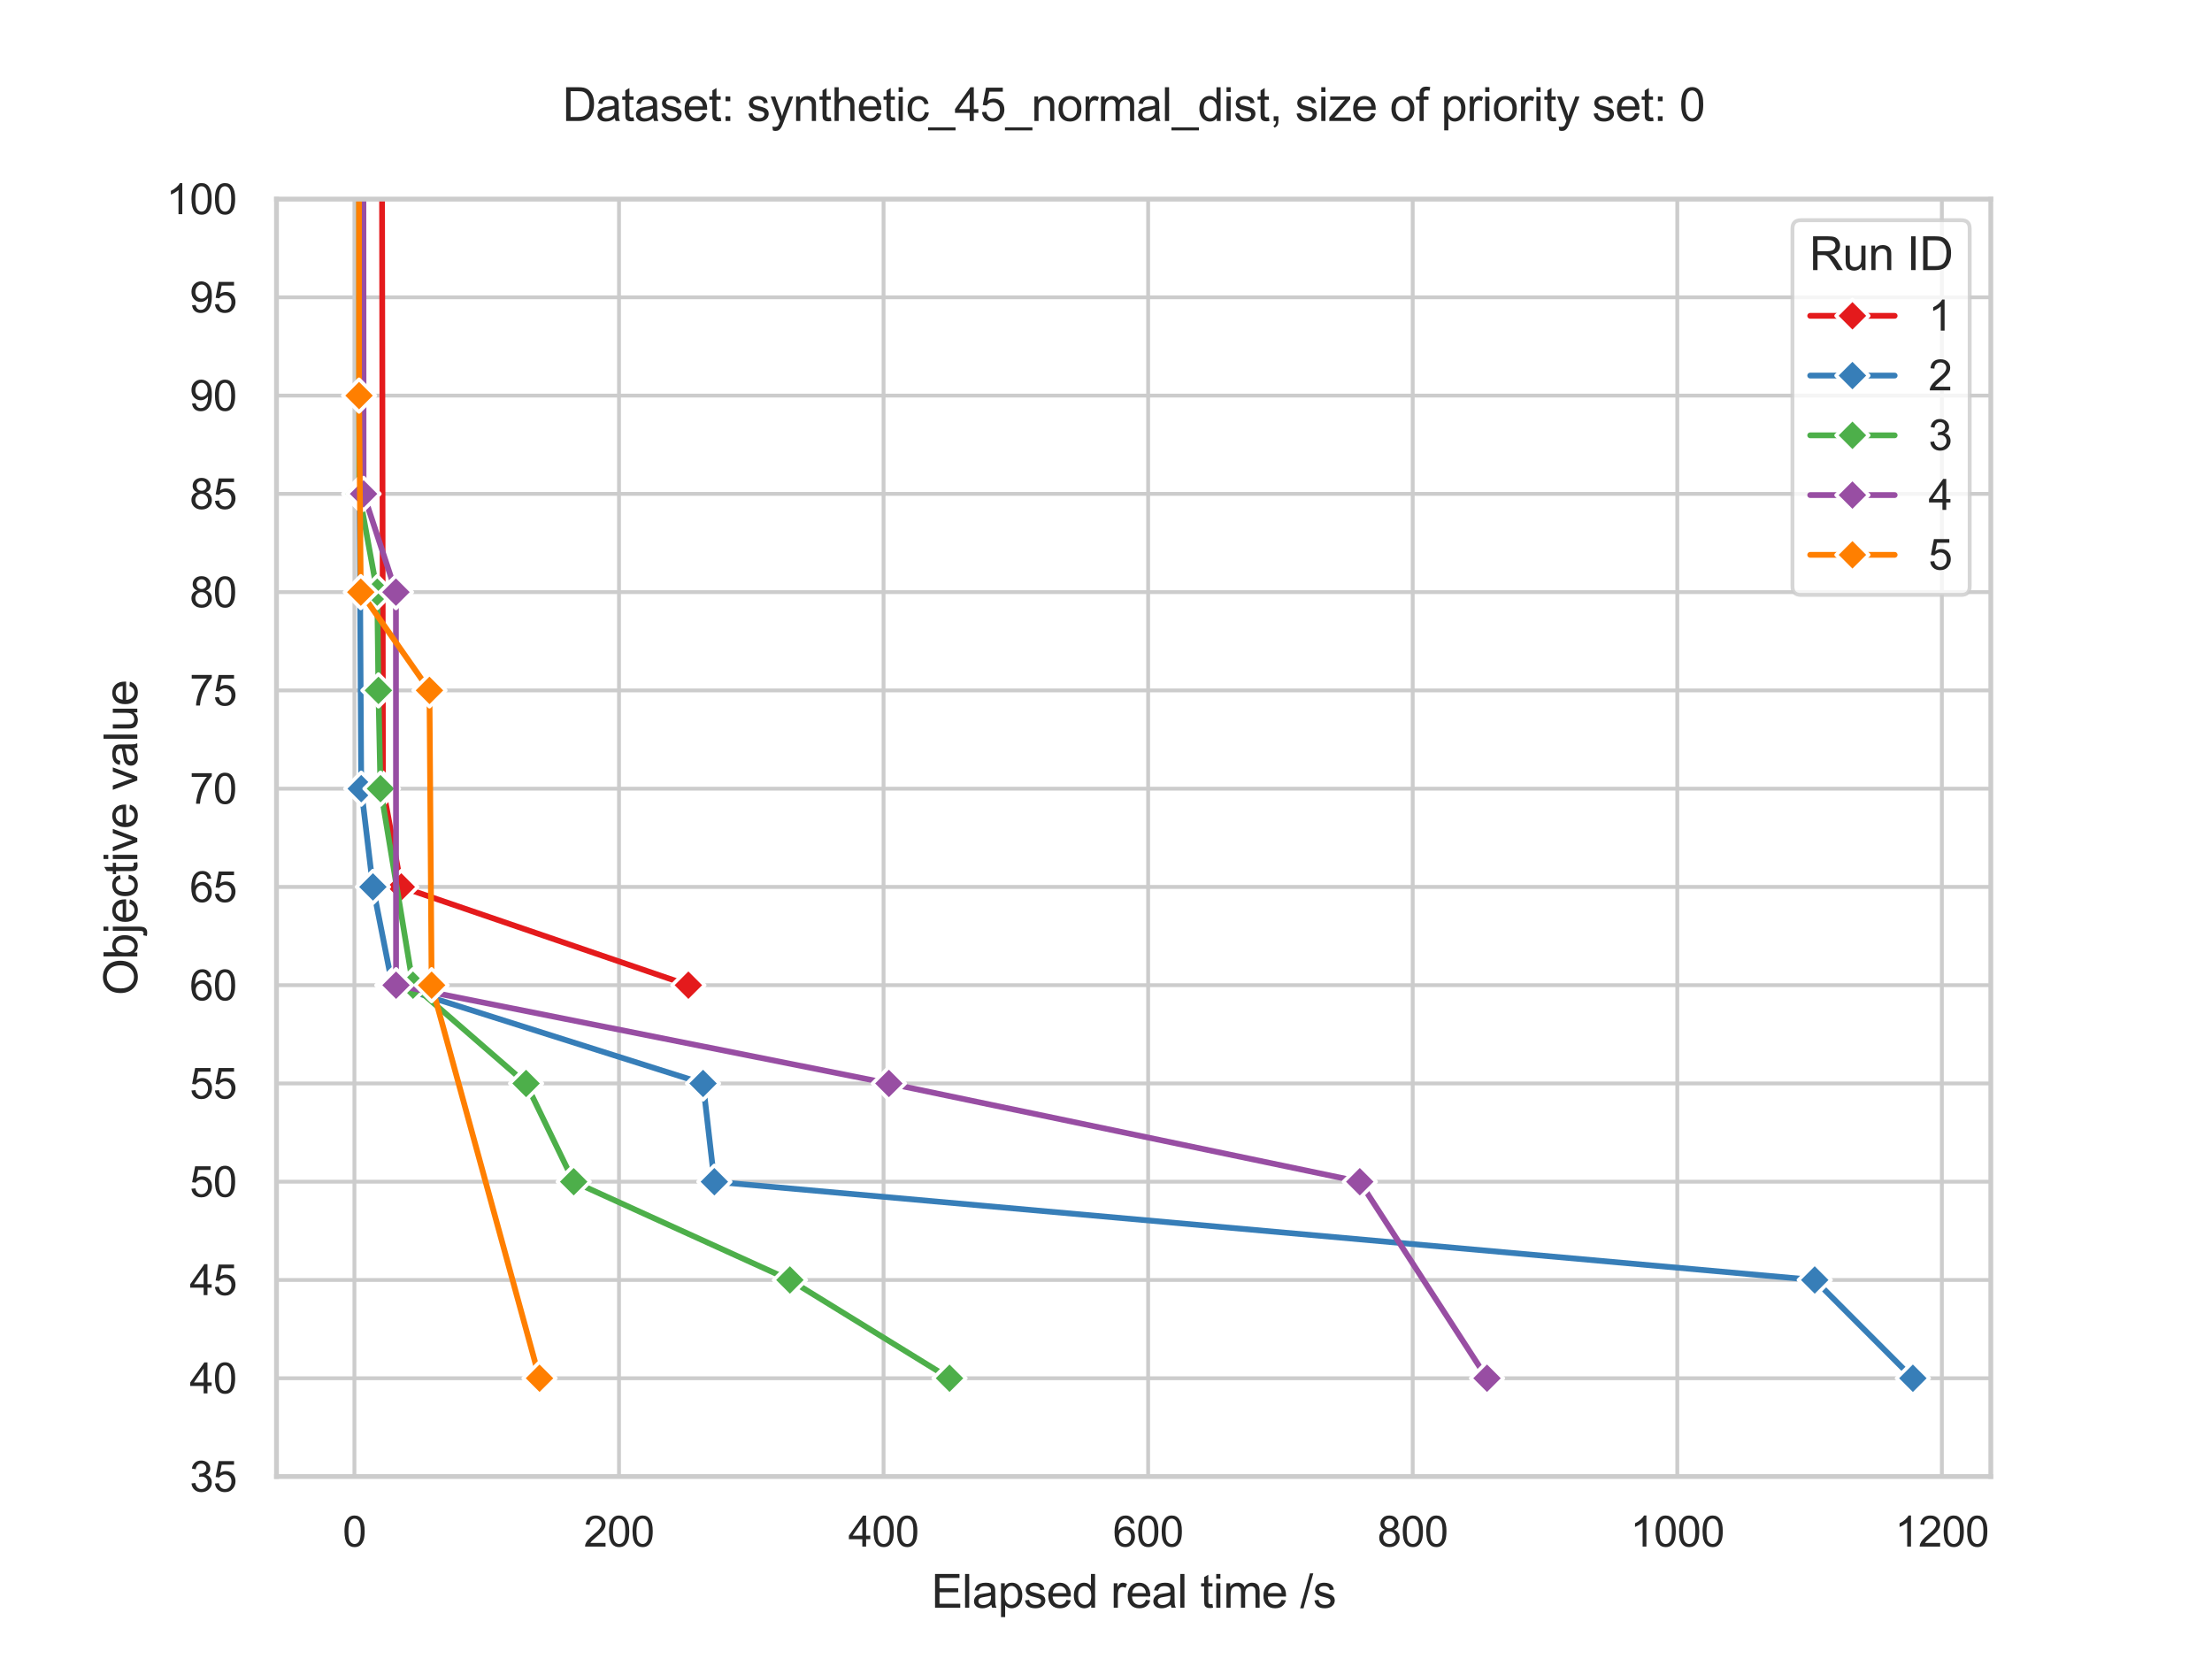 <?xml version="1.0" encoding="utf-8" standalone="no"?>
<!DOCTYPE svg PUBLIC "-//W3C//DTD SVG 1.1//EN"
  "http://www.w3.org/Graphics/SVG/1.1/DTD/svg11.dtd">
<svg xmlns:xlink="http://www.w3.org/1999/xlink" width="460.8pt" height="345.6pt" viewBox="0 0 460.8 345.6" xmlns="http://www.w3.org/2000/svg" version="1.1">
 <defs>
  <style type="text/css">*{stroke-linejoin: round; stroke-linecap: butt}</style>
 </defs>
 <g id="figure_1">
  <g id="patch_1">
   <path d="M 0 345.6 
L 460.8 345.6 
L 460.8 0 
L 0 0 
z
" style="fill: #ffffff"/>
  </g>
  <g id="axes_1">
   <g id="patch_2">
    <path d="M 57.6 307.584 
L 414.72 307.584 
L 414.72 41.472 
L 57.6 41.472 
z
" style="fill: #ffffff"/>
   </g>
   <g id="matplotlib.axis_1">
    <g id="xtick_1">
     <g id="line2d_1">
      <path d="M 73.833 307.584 
L 73.833 41.472 
" clip-path="url(#p1eda733a3e)" style="fill: none; stroke: #cccccc; stroke-width: 0.8; stroke-linecap: round"/>
     </g>
     <g id="text_1">
      <!-- 0 -->
      <g style="fill: #262626" transform="translate(71.386 322.183) scale(0.088 -0.088)">
       <defs>
        <path id="ArialMT-30" d="M 266 2259 
Q 266 3072 433 3567 
Q 600 4063 929 4331 
Q 1259 4600 1759 4600 
Q 2128 4600 2406 4451 
Q 2684 4303 2865 4023 
Q 3047 3744 3150 3342 
Q 3253 2941 3253 2259 
Q 3253 1453 3087 958 
Q 2922 463 2592 192 
Q 2263 -78 1759 -78 
Q 1097 -78 719 397 
Q 266 969 266 2259 
z
M 844 2259 
Q 844 1131 1108 757 
Q 1372 384 1759 384 
Q 2147 384 2411 759 
Q 2675 1134 2675 2259 
Q 2675 3391 2411 3762 
Q 2147 4134 1753 4134 
Q 1366 4134 1134 3806 
Q 844 3388 844 2259 
z
" transform="scale(0.016)"/>
       </defs>
       <use xlink:href="#ArialMT-30"/>
      </g>
     </g>
    </g>
    <g id="xtick_2">
     <g id="line2d_2">
      <path d="M 128.948 307.584 
L 128.948 41.472 
" clip-path="url(#p1eda733a3e)" style="fill: none; stroke: #cccccc; stroke-width: 0.8; stroke-linecap: round"/>
     </g>
     <g id="text_2">
      <!-- 200 -->
      <g style="fill: #262626" transform="translate(121.608 322.183) scale(0.088 -0.088)">
       <defs>
        <path id="ArialMT-32" d="M 3222 541 
L 3222 0 
L 194 0 
Q 188 203 259 391 
Q 375 700 629 1000 
Q 884 1300 1366 1694 
Q 2113 2306 2375 2664 
Q 2638 3022 2638 3341 
Q 2638 3675 2398 3904 
Q 2159 4134 1775 4134 
Q 1369 4134 1125 3890 
Q 881 3647 878 3216 
L 300 3275 
Q 359 3922 746 4261 
Q 1134 4600 1788 4600 
Q 2447 4600 2831 4234 
Q 3216 3869 3216 3328 
Q 3216 3053 3103 2787 
Q 2991 2522 2730 2228 
Q 2469 1934 1863 1422 
Q 1356 997 1212 845 
Q 1069 694 975 541 
L 3222 541 
z
" transform="scale(0.016)"/>
       </defs>
       <use xlink:href="#ArialMT-32"/>
       <use xlink:href="#ArialMT-30" transform="translate(55.615 0)"/>
       <use xlink:href="#ArialMT-30" transform="translate(111.23 0)"/>
      </g>
     </g>
    </g>
    <g id="xtick_3">
     <g id="line2d_3">
      <path d="M 184.063 307.584 
L 184.063 41.472 
" clip-path="url(#p1eda733a3e)" style="fill: none; stroke: #cccccc; stroke-width: 0.8; stroke-linecap: round"/>
     </g>
     <g id="text_3">
      <!-- 400 -->
      <g style="fill: #262626" transform="translate(176.723 322.183) scale(0.088 -0.088)">
       <defs>
        <path id="ArialMT-34" d="M 2069 0 
L 2069 1097 
L 81 1097 
L 81 1613 
L 2172 4581 
L 2631 4581 
L 2631 1613 
L 3250 1613 
L 3250 1097 
L 2631 1097 
L 2631 0 
L 2069 0 
z
M 2069 1613 
L 2069 3678 
L 634 1613 
L 2069 1613 
z
" transform="scale(0.016)"/>
       </defs>
       <use xlink:href="#ArialMT-34"/>
       <use xlink:href="#ArialMT-30" transform="translate(55.615 0)"/>
       <use xlink:href="#ArialMT-30" transform="translate(111.23 0)"/>
      </g>
     </g>
    </g>
    <g id="xtick_4">
     <g id="line2d_4">
      <path d="M 239.179 307.584 
L 239.179 41.472 
" clip-path="url(#p1eda733a3e)" style="fill: none; stroke: #cccccc; stroke-width: 0.8; stroke-linecap: round"/>
     </g>
     <g id="text_4">
      <!-- 600 -->
      <g style="fill: #262626" transform="translate(231.838 322.183) scale(0.088 -0.088)">
       <defs>
        <path id="ArialMT-36" d="M 3184 3459 
L 2625 3416 
Q 2550 3747 2413 3897 
Q 2184 4138 1850 4138 
Q 1581 4138 1378 3988 
Q 1113 3794 959 3422 
Q 806 3050 800 2363 
Q 1003 2672 1297 2822 
Q 1591 2972 1913 2972 
Q 2475 2972 2870 2558 
Q 3266 2144 3266 1488 
Q 3266 1056 3080 686 
Q 2894 316 2569 119 
Q 2244 -78 1831 -78 
Q 1128 -78 684 439 
Q 241 956 241 2144 
Q 241 3472 731 4075 
Q 1159 4600 1884 4600 
Q 2425 4600 2770 4297 
Q 3116 3994 3184 3459 
z
M 888 1484 
Q 888 1194 1011 928 
Q 1134 663 1356 523 
Q 1578 384 1822 384 
Q 2178 384 2434 671 
Q 2691 959 2691 1453 
Q 2691 1928 2437 2201 
Q 2184 2475 1800 2475 
Q 1419 2475 1153 2201 
Q 888 1928 888 1484 
z
" transform="scale(0.016)"/>
       </defs>
       <use xlink:href="#ArialMT-36"/>
       <use xlink:href="#ArialMT-30" transform="translate(55.615 0)"/>
       <use xlink:href="#ArialMT-30" transform="translate(111.23 0)"/>
      </g>
     </g>
    </g>
    <g id="xtick_5">
     <g id="line2d_5">
      <path d="M 294.294 307.584 
L 294.294 41.472 
" clip-path="url(#p1eda733a3e)" style="fill: none; stroke: #cccccc; stroke-width: 0.8; stroke-linecap: round"/>
     </g>
     <g id="text_5">
      <!-- 800 -->
      <g style="fill: #262626" transform="translate(286.954 322.183) scale(0.088 -0.088)">
       <defs>
        <path id="ArialMT-38" d="M 1131 2484 
Q 781 2613 612 2850 
Q 444 3088 444 3419 
Q 444 3919 803 4259 
Q 1163 4600 1759 4600 
Q 2359 4600 2725 4251 
Q 3091 3903 3091 3403 
Q 3091 3084 2923 2848 
Q 2756 2613 2416 2484 
Q 2838 2347 3058 2040 
Q 3278 1734 3278 1309 
Q 3278 722 2862 322 
Q 2447 -78 1769 -78 
Q 1091 -78 675 323 
Q 259 725 259 1325 
Q 259 1772 486 2073 
Q 713 2375 1131 2484 
z
M 1019 3438 
Q 1019 3113 1228 2906 
Q 1438 2700 1772 2700 
Q 2097 2700 2305 2904 
Q 2513 3109 2513 3406 
Q 2513 3716 2298 3927 
Q 2084 4138 1766 4138 
Q 1444 4138 1231 3931 
Q 1019 3725 1019 3438 
z
M 838 1322 
Q 838 1081 952 856 
Q 1066 631 1291 507 
Q 1516 384 1775 384 
Q 2178 384 2440 643 
Q 2703 903 2703 1303 
Q 2703 1709 2433 1975 
Q 2163 2241 1756 2241 
Q 1359 2241 1098 1978 
Q 838 1716 838 1322 
z
" transform="scale(0.016)"/>
       </defs>
       <use xlink:href="#ArialMT-38"/>
       <use xlink:href="#ArialMT-30" transform="translate(55.615 0)"/>
       <use xlink:href="#ArialMT-30" transform="translate(111.23 0)"/>
      </g>
     </g>
    </g>
    <g id="xtick_6">
     <g id="line2d_6">
      <path d="M 349.409 307.584 
L 349.409 41.472 
" clip-path="url(#p1eda733a3e)" style="fill: none; stroke: #cccccc; stroke-width: 0.8; stroke-linecap: round"/>
     </g>
     <g id="text_6">
      <!-- 1000 -->
      <g style="fill: #262626" transform="translate(339.622 322.183) scale(0.088 -0.088)">
       <defs>
        <path id="ArialMT-31" d="M 2384 0 
L 1822 0 
L 1822 3584 
Q 1619 3391 1289 3197 
Q 959 3003 697 2906 
L 697 3450 
Q 1169 3672 1522 3987 
Q 1875 4303 2022 4600 
L 2384 4600 
L 2384 0 
z
" transform="scale(0.016)"/>
       </defs>
       <use xlink:href="#ArialMT-31"/>
       <use xlink:href="#ArialMT-30" transform="translate(55.615 0)"/>
       <use xlink:href="#ArialMT-30" transform="translate(111.23 0)"/>
       <use xlink:href="#ArialMT-30" transform="translate(166.846 0)"/>
      </g>
     </g>
    </g>
    <g id="xtick_7">
     <g id="line2d_7">
      <path d="M 404.525 307.584 
L 404.525 41.472 
" clip-path="url(#p1eda733a3e)" style="fill: none; stroke: #cccccc; stroke-width: 0.8; stroke-linecap: round"/>
     </g>
     <g id="text_7">
      <!-- 1200 -->
      <g style="fill: #262626" transform="translate(394.737 322.183) scale(0.088 -0.088)">
       <use xlink:href="#ArialMT-31"/>
       <use xlink:href="#ArialMT-32" transform="translate(55.615 0)"/>
       <use xlink:href="#ArialMT-30" transform="translate(111.23 0)"/>
       <use xlink:href="#ArialMT-30" transform="translate(166.846 0)"/>
      </g>
     </g>
    </g>
    <g id="text_8">
     <!-- Elapsed real time /s -->
     <g style="fill: #262626" transform="translate(194.01 334.92) scale(0.096 -0.096)">
      <defs>
       <path id="ArialMT-45" d="M 506 0 
L 506 4581 
L 3819 4581 
L 3819 4041 
L 1113 4041 
L 1113 2638 
L 3647 2638 
L 3647 2100 
L 1113 2100 
L 1113 541 
L 3925 541 
L 3925 0 
L 506 0 
z
" transform="scale(0.016)"/>
       <path id="ArialMT-6c" d="M 409 0 
L 409 4581 
L 972 4581 
L 972 0 
L 409 0 
z
" transform="scale(0.016)"/>
       <path id="ArialMT-61" d="M 2588 409 
Q 2275 144 1986 34 
Q 1697 -75 1366 -75 
Q 819 -75 525 192 
Q 231 459 231 875 
Q 231 1119 342 1320 
Q 453 1522 633 1644 
Q 813 1766 1038 1828 
Q 1203 1872 1538 1913 
Q 2219 1994 2541 2106 
Q 2544 2222 2544 2253 
Q 2544 2597 2384 2738 
Q 2169 2928 1744 2928 
Q 1347 2928 1158 2789 
Q 969 2650 878 2297 
L 328 2372 
Q 403 2725 575 2942 
Q 747 3159 1072 3276 
Q 1397 3394 1825 3394 
Q 2250 3394 2515 3294 
Q 2781 3194 2906 3042 
Q 3031 2891 3081 2659 
Q 3109 2516 3109 2141 
L 3109 1391 
Q 3109 606 3145 398 
Q 3181 191 3288 0 
L 2700 0 
Q 2613 175 2588 409 
z
M 2541 1666 
Q 2234 1541 1622 1453 
Q 1275 1403 1131 1340 
Q 988 1278 909 1158 
Q 831 1038 831 891 
Q 831 666 1001 516 
Q 1172 366 1500 366 
Q 1825 366 2078 508 
Q 2331 650 2450 897 
Q 2541 1088 2541 1459 
L 2541 1666 
z
" transform="scale(0.016)"/>
       <path id="ArialMT-70" d="M 422 -1272 
L 422 3319 
L 934 3319 
L 934 2888 
Q 1116 3141 1344 3267 
Q 1572 3394 1897 3394 
Q 2322 3394 2647 3175 
Q 2972 2956 3137 2557 
Q 3303 2159 3303 1684 
Q 3303 1175 3120 767 
Q 2938 359 2589 142 
Q 2241 -75 1856 -75 
Q 1575 -75 1351 44 
Q 1128 163 984 344 
L 984 -1272 
L 422 -1272 
z
M 931 1641 
Q 931 1000 1190 694 
Q 1450 388 1819 388 
Q 2194 388 2461 705 
Q 2728 1022 2728 1688 
Q 2728 2322 2467 2637 
Q 2206 2953 1844 2953 
Q 1484 2953 1207 2617 
Q 931 2281 931 1641 
z
" transform="scale(0.016)"/>
       <path id="ArialMT-73" d="M 197 991 
L 753 1078 
Q 800 744 1014 566 
Q 1228 388 1613 388 
Q 2000 388 2187 545 
Q 2375 703 2375 916 
Q 2375 1106 2209 1216 
Q 2094 1291 1634 1406 
Q 1016 1563 777 1677 
Q 538 1791 414 1992 
Q 291 2194 291 2438 
Q 291 2659 392 2848 
Q 494 3038 669 3163 
Q 800 3259 1026 3326 
Q 1253 3394 1513 3394 
Q 1903 3394 2198 3281 
Q 2494 3169 2634 2976 
Q 2775 2784 2828 2463 
L 2278 2388 
Q 2241 2644 2061 2787 
Q 1881 2931 1553 2931 
Q 1166 2931 1000 2803 
Q 834 2675 834 2503 
Q 834 2394 903 2306 
Q 972 2216 1119 2156 
Q 1203 2125 1616 2013 
Q 2213 1853 2448 1751 
Q 2684 1650 2818 1456 
Q 2953 1263 2953 975 
Q 2953 694 2789 445 
Q 2625 197 2315 61 
Q 2006 -75 1616 -75 
Q 969 -75 630 194 
Q 291 463 197 991 
z
" transform="scale(0.016)"/>
       <path id="ArialMT-65" d="M 2694 1069 
L 3275 997 
Q 3138 488 2766 206 
Q 2394 -75 1816 -75 
Q 1088 -75 661 373 
Q 234 822 234 1631 
Q 234 2469 665 2931 
Q 1097 3394 1784 3394 
Q 2450 3394 2872 2941 
Q 3294 2488 3294 1666 
Q 3294 1616 3291 1516 
L 816 1516 
Q 847 969 1125 678 
Q 1403 388 1819 388 
Q 2128 388 2347 550 
Q 2566 713 2694 1069 
z
M 847 1978 
L 2700 1978 
Q 2663 2397 2488 2606 
Q 2219 2931 1791 2931 
Q 1403 2931 1139 2672 
Q 875 2413 847 1978 
z
" transform="scale(0.016)"/>
       <path id="ArialMT-64" d="M 2575 0 
L 2575 419 
Q 2259 -75 1647 -75 
Q 1250 -75 917 144 
Q 584 363 401 755 
Q 219 1147 219 1656 
Q 219 2153 384 2558 
Q 550 2963 881 3178 
Q 1213 3394 1622 3394 
Q 1922 3394 2156 3267 
Q 2391 3141 2538 2938 
L 2538 4581 
L 3097 4581 
L 3097 0 
L 2575 0 
z
M 797 1656 
Q 797 1019 1065 703 
Q 1334 388 1700 388 
Q 2069 388 2326 689 
Q 2584 991 2584 1609 
Q 2584 2291 2321 2609 
Q 2059 2928 1675 2928 
Q 1300 2928 1048 2622 
Q 797 2316 797 1656 
z
" transform="scale(0.016)"/>
       <path id="ArialMT-20" transform="scale(0.016)"/>
       <path id="ArialMT-72" d="M 416 0 
L 416 3319 
L 922 3319 
L 922 2816 
Q 1116 3169 1280 3281 
Q 1444 3394 1641 3394 
Q 1925 3394 2219 3213 
L 2025 2691 
Q 1819 2813 1613 2813 
Q 1428 2813 1281 2702 
Q 1134 2591 1072 2394 
Q 978 2094 978 1738 
L 978 0 
L 416 0 
z
" transform="scale(0.016)"/>
       <path id="ArialMT-74" d="M 1650 503 
L 1731 6 
Q 1494 -44 1306 -44 
Q 1000 -44 831 53 
Q 663 150 594 308 
Q 525 466 525 972 
L 525 2881 
L 113 2881 
L 113 3319 
L 525 3319 
L 525 4141 
L 1084 4478 
L 1084 3319 
L 1650 3319 
L 1650 2881 
L 1084 2881 
L 1084 941 
Q 1084 700 1114 631 
Q 1144 563 1211 522 
Q 1278 481 1403 481 
Q 1497 481 1650 503 
z
" transform="scale(0.016)"/>
       <path id="ArialMT-69" d="M 425 3934 
L 425 4581 
L 988 4581 
L 988 3934 
L 425 3934 
z
M 425 0 
L 425 3319 
L 988 3319 
L 988 0 
L 425 0 
z
" transform="scale(0.016)"/>
       <path id="ArialMT-6d" d="M 422 0 
L 422 3319 
L 925 3319 
L 925 2853 
Q 1081 3097 1340 3245 
Q 1600 3394 1931 3394 
Q 2300 3394 2536 3241 
Q 2772 3088 2869 2813 
Q 3263 3394 3894 3394 
Q 4388 3394 4653 3120 
Q 4919 2847 4919 2278 
L 4919 0 
L 4359 0 
L 4359 2091 
Q 4359 2428 4304 2576 
Q 4250 2725 4106 2815 
Q 3963 2906 3769 2906 
Q 3419 2906 3187 2673 
Q 2956 2441 2956 1928 
L 2956 0 
L 2394 0 
L 2394 2156 
Q 2394 2531 2256 2718 
Q 2119 2906 1806 2906 
Q 1569 2906 1367 2781 
Q 1166 2656 1075 2415 
Q 984 2175 984 1722 
L 984 0 
L 422 0 
z
" transform="scale(0.016)"/>
       <path id="ArialMT-2f" d="M 0 -78 
L 1328 4659 
L 1778 4659 
L 453 -78 
L 0 -78 
z
" transform="scale(0.016)"/>
      </defs>
      <use xlink:href="#ArialMT-45"/>
      <use xlink:href="#ArialMT-6c" transform="translate(66.699 0)"/>
      <use xlink:href="#ArialMT-61" transform="translate(88.916 0)"/>
      <use xlink:href="#ArialMT-70" transform="translate(144.531 0)"/>
      <use xlink:href="#ArialMT-73" transform="translate(200.146 0)"/>
      <use xlink:href="#ArialMT-65" transform="translate(250.146 0)"/>
      <use xlink:href="#ArialMT-64" transform="translate(305.762 0)"/>
      <use xlink:href="#ArialMT-20" transform="translate(361.377 0)"/>
      <use xlink:href="#ArialMT-72" transform="translate(389.16 0)"/>
      <use xlink:href="#ArialMT-65" transform="translate(422.461 0)"/>
      <use xlink:href="#ArialMT-61" transform="translate(478.076 0)"/>
      <use xlink:href="#ArialMT-6c" transform="translate(533.691 0)"/>
      <use xlink:href="#ArialMT-20" transform="translate(555.908 0)"/>
      <use xlink:href="#ArialMT-74" transform="translate(583.691 0)"/>
      <use xlink:href="#ArialMT-69" transform="translate(611.475 0)"/>
      <use xlink:href="#ArialMT-6d" transform="translate(633.691 0)"/>
      <use xlink:href="#ArialMT-65" transform="translate(716.992 0)"/>
      <use xlink:href="#ArialMT-20" transform="translate(772.607 0)"/>
      <use xlink:href="#ArialMT-2f" transform="translate(800.391 0)"/>
      <use xlink:href="#ArialMT-73" transform="translate(828.174 0)"/>
     </g>
    </g>
   </g>
   <g id="matplotlib.axis_2">
    <g id="ytick_1">
     <g id="line2d_8">
      <path d="M 57.6 307.584 
L 414.72 307.584 
" clip-path="url(#p1eda733a3e)" style="fill: none; stroke: #cccccc; stroke-width: 0.8; stroke-linecap: round"/>
     </g>
     <g id="text_9">
      <!-- 35 -->
      <g style="fill: #262626" transform="translate(39.513 310.733) scale(0.088 -0.088)">
       <defs>
        <path id="ArialMT-33" d="M 269 1209 
L 831 1284 
Q 928 806 1161 595 
Q 1394 384 1728 384 
Q 2125 384 2398 659 
Q 2672 934 2672 1341 
Q 2672 1728 2419 1979 
Q 2166 2231 1775 2231 
Q 1616 2231 1378 2169 
L 1441 2663 
Q 1497 2656 1531 2656 
Q 1891 2656 2178 2843 
Q 2466 3031 2466 3422 
Q 2466 3731 2256 3934 
Q 2047 4138 1716 4138 
Q 1388 4138 1169 3931 
Q 950 3725 888 3313 
L 325 3413 
Q 428 3978 793 4289 
Q 1159 4600 1703 4600 
Q 2078 4600 2393 4439 
Q 2709 4278 2876 4000 
Q 3044 3722 3044 3409 
Q 3044 3113 2884 2869 
Q 2725 2625 2413 2481 
Q 2819 2388 3044 2092 
Q 3269 1797 3269 1353 
Q 3269 753 2831 336 
Q 2394 -81 1725 -81 
Q 1122 -81 723 278 
Q 325 638 269 1209 
z
" transform="scale(0.016)"/>
        <path id="ArialMT-35" d="M 266 1200 
L 856 1250 
Q 922 819 1161 601 
Q 1400 384 1738 384 
Q 2144 384 2425 690 
Q 2706 997 2706 1503 
Q 2706 1984 2436 2262 
Q 2166 2541 1728 2541 
Q 1456 2541 1237 2417 
Q 1019 2294 894 2097 
L 366 2166 
L 809 4519 
L 3088 4519 
L 3088 3981 
L 1259 3981 
L 1013 2750 
Q 1425 3038 1878 3038 
Q 2478 3038 2890 2622 
Q 3303 2206 3303 1553 
Q 3303 931 2941 478 
Q 2500 -78 1738 -78 
Q 1113 -78 717 272 
Q 322 622 266 1200 
z
" transform="scale(0.016)"/>
       </defs>
       <use xlink:href="#ArialMT-33"/>
       <use xlink:href="#ArialMT-35" transform="translate(55.615 0)"/>
      </g>
     </g>
    </g>
    <g id="ytick_2">
     <g id="line2d_9">
      <path d="M 57.6 287.114 
L 414.72 287.114 
" clip-path="url(#p1eda733a3e)" style="fill: none; stroke: #cccccc; stroke-width: 0.8; stroke-linecap: round"/>
     </g>
     <g id="text_10">
      <!-- 40 -->
      <g style="fill: #262626" transform="translate(39.513 290.263) scale(0.088 -0.088)">
       <use xlink:href="#ArialMT-34"/>
       <use xlink:href="#ArialMT-30" transform="translate(55.615 0)"/>
      </g>
     </g>
    </g>
    <g id="ytick_3">
     <g id="line2d_10">
      <path d="M 57.6 266.644 
L 414.72 266.644 
" clip-path="url(#p1eda733a3e)" style="fill: none; stroke: #cccccc; stroke-width: 0.8; stroke-linecap: round"/>
     </g>
     <g id="text_11">
      <!-- 45 -->
      <g style="fill: #262626" transform="translate(39.513 269.793) scale(0.088 -0.088)">
       <use xlink:href="#ArialMT-34"/>
       <use xlink:href="#ArialMT-35" transform="translate(55.615 0)"/>
      </g>
     </g>
    </g>
    <g id="ytick_4">
     <g id="line2d_11">
      <path d="M 57.6 246.174 
L 414.72 246.174 
" clip-path="url(#p1eda733a3e)" style="fill: none; stroke: #cccccc; stroke-width: 0.8; stroke-linecap: round"/>
     </g>
     <g id="text_12">
      <!-- 50 -->
      <g style="fill: #262626" transform="translate(39.513 249.323) scale(0.088 -0.088)">
       <use xlink:href="#ArialMT-35"/>
       <use xlink:href="#ArialMT-30" transform="translate(55.615 0)"/>
      </g>
     </g>
    </g>
    <g id="ytick_5">
     <g id="line2d_12">
      <path d="M 57.6 225.703 
L 414.72 225.703 
" clip-path="url(#p1eda733a3e)" style="fill: none; stroke: #cccccc; stroke-width: 0.8; stroke-linecap: round"/>
     </g>
     <g id="text_13">
      <!-- 55 -->
      <g style="fill: #262626" transform="translate(39.513 228.853) scale(0.088 -0.088)">
       <use xlink:href="#ArialMT-35"/>
       <use xlink:href="#ArialMT-35" transform="translate(55.615 0)"/>
      </g>
     </g>
    </g>
    <g id="ytick_6">
     <g id="line2d_13">
      <path d="M 57.6 205.233 
L 414.72 205.233 
" clip-path="url(#p1eda733a3e)" style="fill: none; stroke: #cccccc; stroke-width: 0.8; stroke-linecap: round"/>
     </g>
     <g id="text_14">
      <!-- 60 -->
      <g style="fill: #262626" transform="translate(39.513 208.383) scale(0.088 -0.088)">
       <use xlink:href="#ArialMT-36"/>
       <use xlink:href="#ArialMT-30" transform="translate(55.615 0)"/>
      </g>
     </g>
    </g>
    <g id="ytick_7">
     <g id="line2d_14">
      <path d="M 57.6 184.763 
L 414.72 184.763 
" clip-path="url(#p1eda733a3e)" style="fill: none; stroke: #cccccc; stroke-width: 0.8; stroke-linecap: round"/>
     </g>
     <g id="text_15">
      <!-- 65 -->
      <g style="fill: #262626" transform="translate(39.513 187.913) scale(0.088 -0.088)">
       <use xlink:href="#ArialMT-36"/>
       <use xlink:href="#ArialMT-35" transform="translate(55.615 0)"/>
      </g>
     </g>
    </g>
    <g id="ytick_8">
     <g id="line2d_15">
      <path d="M 57.6 164.293 
L 414.72 164.293 
" clip-path="url(#p1eda733a3e)" style="fill: none; stroke: #cccccc; stroke-width: 0.8; stroke-linecap: round"/>
     </g>
     <g id="text_16">
      <!-- 70 -->
      <g style="fill: #262626" transform="translate(39.513 167.442) scale(0.088 -0.088)">
       <defs>
        <path id="ArialMT-37" d="M 303 3981 
L 303 4522 
L 3269 4522 
L 3269 4084 
Q 2831 3619 2401 2847 
Q 1972 2075 1738 1259 
Q 1569 684 1522 0 
L 944 0 
Q 953 541 1156 1306 
Q 1359 2072 1739 2783 
Q 2119 3494 2547 3981 
L 303 3981 
z
" transform="scale(0.016)"/>
       </defs>
       <use xlink:href="#ArialMT-37"/>
       <use xlink:href="#ArialMT-30" transform="translate(55.615 0)"/>
      </g>
     </g>
    </g>
    <g id="ytick_9">
     <g id="line2d_16">
      <path d="M 57.6 143.823 
L 414.72 143.823 
" clip-path="url(#p1eda733a3e)" style="fill: none; stroke: #cccccc; stroke-width: 0.8; stroke-linecap: round"/>
     </g>
     <g id="text_17">
      <!-- 75 -->
      <g style="fill: #262626" transform="translate(39.513 146.972) scale(0.088 -0.088)">
       <use xlink:href="#ArialMT-37"/>
       <use xlink:href="#ArialMT-35" transform="translate(55.615 0)"/>
      </g>
     </g>
    </g>
    <g id="ytick_10">
     <g id="line2d_17">
      <path d="M 57.6 123.353 
L 414.72 123.353 
" clip-path="url(#p1eda733a3e)" style="fill: none; stroke: #cccccc; stroke-width: 0.8; stroke-linecap: round"/>
     </g>
     <g id="text_18">
      <!-- 80 -->
      <g style="fill: #262626" transform="translate(39.513 126.502) scale(0.088 -0.088)">
       <use xlink:href="#ArialMT-38"/>
       <use xlink:href="#ArialMT-30" transform="translate(55.615 0)"/>
      </g>
     </g>
    </g>
    <g id="ytick_11">
     <g id="line2d_18">
      <path d="M 57.6 102.882 
L 414.72 102.882 
" clip-path="url(#p1eda733a3e)" style="fill: none; stroke: #cccccc; stroke-width: 0.8; stroke-linecap: round"/>
     </g>
     <g id="text_19">
      <!-- 85 -->
      <g style="fill: #262626" transform="translate(39.513 106.032) scale(0.088 -0.088)">
       <use xlink:href="#ArialMT-38"/>
       <use xlink:href="#ArialMT-35" transform="translate(55.615 0)"/>
      </g>
     </g>
    </g>
    <g id="ytick_12">
     <g id="line2d_19">
      <path d="M 57.6 82.412 
L 414.72 82.412 
" clip-path="url(#p1eda733a3e)" style="fill: none; stroke: #cccccc; stroke-width: 0.8; stroke-linecap: round"/>
     </g>
     <g id="text_20">
      <!-- 90 -->
      <g style="fill: #262626" transform="translate(39.513 85.562) scale(0.088 -0.088)">
       <defs>
        <path id="ArialMT-39" d="M 350 1059 
L 891 1109 
Q 959 728 1153 556 
Q 1347 384 1650 384 
Q 1909 384 2104 503 
Q 2300 622 2425 820 
Q 2550 1019 2634 1356 
Q 2719 1694 2719 2044 
Q 2719 2081 2716 2156 
Q 2547 1888 2255 1720 
Q 1963 1553 1622 1553 
Q 1053 1553 659 1965 
Q 266 2378 266 3053 
Q 266 3750 677 4175 
Q 1088 4600 1706 4600 
Q 2153 4600 2523 4359 
Q 2894 4119 3086 3673 
Q 3278 3228 3278 2384 
Q 3278 1506 3087 986 
Q 2897 466 2520 194 
Q 2144 -78 1638 -78 
Q 1100 -78 759 220 
Q 419 519 350 1059 
z
M 2653 3081 
Q 2653 3566 2395 3850 
Q 2138 4134 1775 4134 
Q 1400 4134 1122 3828 
Q 844 3522 844 3034 
Q 844 2597 1108 2323 
Q 1372 2050 1759 2050 
Q 2150 2050 2401 2323 
Q 2653 2597 2653 3081 
z
" transform="scale(0.016)"/>
       </defs>
       <use xlink:href="#ArialMT-39"/>
       <use xlink:href="#ArialMT-30" transform="translate(55.615 0)"/>
      </g>
     </g>
    </g>
    <g id="ytick_13">
     <g id="line2d_20">
      <path d="M 57.6 61.942 
L 414.72 61.942 
" clip-path="url(#p1eda733a3e)" style="fill: none; stroke: #cccccc; stroke-width: 0.8; stroke-linecap: round"/>
     </g>
     <g id="text_21">
      <!-- 95 -->
      <g style="fill: #262626" transform="translate(39.513 65.092) scale(0.088 -0.088)">
       <use xlink:href="#ArialMT-39"/>
       <use xlink:href="#ArialMT-35" transform="translate(55.615 0)"/>
      </g>
     </g>
    </g>
    <g id="ytick_14">
     <g id="line2d_21">
      <path d="M 57.6 41.472 
L 414.72 41.472 
" clip-path="url(#p1eda733a3e)" style="fill: none; stroke: #cccccc; stroke-width: 0.8; stroke-linecap: round"/>
     </g>
     <g id="text_22">
      <!-- 100 -->
      <g style="fill: #262626" transform="translate(34.619 44.621) scale(0.088 -0.088)">
       <use xlink:href="#ArialMT-31"/>
       <use xlink:href="#ArialMT-30" transform="translate(55.615 0)"/>
       <use xlink:href="#ArialMT-30" transform="translate(111.23 0)"/>
      </g>
     </g>
    </g>
    <g id="text_23">
     <!-- Objective value -->
     <g style="fill: #262626" transform="translate(28.599 207.344) rotate(-90) scale(0.096 -0.096)">
      <defs>
       <path id="ArialMT-4f" d="M 309 2231 
Q 309 3372 921 4017 
Q 1534 4663 2503 4663 
Q 3138 4663 3647 4359 
Q 4156 4056 4423 3514 
Q 4691 2972 4691 2284 
Q 4691 1588 4409 1038 
Q 4128 488 3612 205 
Q 3097 -78 2500 -78 
Q 1853 -78 1343 234 
Q 834 547 571 1087 
Q 309 1628 309 2231 
z
M 934 2222 
Q 934 1394 1379 917 
Q 1825 441 2497 441 
Q 3181 441 3623 922 
Q 4066 1403 4066 2288 
Q 4066 2847 3877 3264 
Q 3688 3681 3323 3911 
Q 2959 4141 2506 4141 
Q 1863 4141 1398 3698 
Q 934 3256 934 2222 
z
" transform="scale(0.016)"/>
       <path id="ArialMT-62" d="M 941 0 
L 419 0 
L 419 4581 
L 981 4581 
L 981 2947 
Q 1338 3394 1891 3394 
Q 2197 3394 2470 3270 
Q 2744 3147 2920 2923 
Q 3097 2700 3197 2384 
Q 3297 2069 3297 1709 
Q 3297 856 2875 390 
Q 2453 -75 1863 -75 
Q 1275 -75 941 416 
L 941 0 
z
M 934 1684 
Q 934 1088 1097 822 
Q 1363 388 1816 388 
Q 2184 388 2453 708 
Q 2722 1028 2722 1663 
Q 2722 2313 2464 2622 
Q 2206 2931 1841 2931 
Q 1472 2931 1203 2611 
Q 934 2291 934 1684 
z
" transform="scale(0.016)"/>
       <path id="ArialMT-6a" d="M 419 3928 
L 419 4581 
L 981 4581 
L 981 3928 
L 419 3928 
z
M -294 -1288 
L -188 -809 
Q -19 -853 78 -853 
Q 250 -853 334 -739 
Q 419 -625 419 -169 
L 419 3319 
L 981 3319 
L 981 -181 
Q 981 -794 822 -1034 
Q 619 -1347 147 -1347 
Q -81 -1347 -294 -1288 
z
" transform="scale(0.016)"/>
       <path id="ArialMT-63" d="M 2588 1216 
L 3141 1144 
Q 3050 572 2676 248 
Q 2303 -75 1759 -75 
Q 1078 -75 664 370 
Q 250 816 250 1647 
Q 250 2184 428 2587 
Q 606 2991 970 3192 
Q 1334 3394 1763 3394 
Q 2303 3394 2647 3120 
Q 2991 2847 3088 2344 
L 2541 2259 
Q 2463 2594 2264 2762 
Q 2066 2931 1784 2931 
Q 1359 2931 1093 2626 
Q 828 2322 828 1663 
Q 828 994 1084 691 
Q 1341 388 1753 388 
Q 2084 388 2306 591 
Q 2528 794 2588 1216 
z
" transform="scale(0.016)"/>
       <path id="ArialMT-76" d="M 1344 0 
L 81 3319 
L 675 3319 
L 1388 1331 
Q 1503 1009 1600 663 
Q 1675 925 1809 1294 
L 2547 3319 
L 3125 3319 
L 1869 0 
L 1344 0 
z
" transform="scale(0.016)"/>
       <path id="ArialMT-75" d="M 2597 0 
L 2597 488 
Q 2209 -75 1544 -75 
Q 1250 -75 995 37 
Q 741 150 617 320 
Q 494 491 444 738 
Q 409 903 409 1263 
L 409 3319 
L 972 3319 
L 972 1478 
Q 972 1038 1006 884 
Q 1059 663 1231 536 
Q 1403 409 1656 409 
Q 1909 409 2131 539 
Q 2353 669 2445 892 
Q 2538 1116 2538 1541 
L 2538 3319 
L 3100 3319 
L 3100 0 
L 2597 0 
z
" transform="scale(0.016)"/>
      </defs>
      <use xlink:href="#ArialMT-4f"/>
      <use xlink:href="#ArialMT-62" transform="translate(77.783 0)"/>
      <use xlink:href="#ArialMT-6a" transform="translate(133.398 0)"/>
      <use xlink:href="#ArialMT-65" transform="translate(155.615 0)"/>
      <use xlink:href="#ArialMT-63" transform="translate(211.23 0)"/>
      <use xlink:href="#ArialMT-74" transform="translate(261.23 0)"/>
      <use xlink:href="#ArialMT-69" transform="translate(289.014 0)"/>
      <use xlink:href="#ArialMT-76" transform="translate(311.23 0)"/>
      <use xlink:href="#ArialMT-65" transform="translate(361.23 0)"/>
      <use xlink:href="#ArialMT-20" transform="translate(416.846 0)"/>
      <use xlink:href="#ArialMT-76" transform="translate(444.629 0)"/>
      <use xlink:href="#ArialMT-61" transform="translate(494.629 0)"/>
      <use xlink:href="#ArialMT-6c" transform="translate(550.244 0)"/>
      <use xlink:href="#ArialMT-75" transform="translate(572.461 0)"/>
      <use xlink:href="#ArialMT-65" transform="translate(628.076 0)"/>
     </g>
    </g>
   </g>
   <g id="FillBetweenPolyCollection_1"/>
   <g id="FillBetweenPolyCollection_2"/>
   <g id="FillBetweenPolyCollection_3"/>
   <g id="FillBetweenPolyCollection_4"/>
   <g id="FillBetweenPolyCollection_5"/>
   <g id="line2d_22">
    <path d="M 79.524 -1 
L 79.782 164.293 
L 83.604 184.763 
L 143.401 205.233 
" clip-path="url(#p1eda733a3e)" style="fill: none; stroke: #e41a1c; stroke-width: 1.2; stroke-linecap: round"/>
    <defs>
     <path id="m4f331f2921" d="M 0 3.394 
L 3.394 0 
L 0 -3.394 
L -3.394 0 
z
" style="stroke: #ffffff; stroke-width: 0.75; stroke-linejoin: miter"/>
    </defs>
    <g clip-path="url(#p1eda733a3e)">
     <use xlink:href="#m4f331f2921" x="79.524" y="-1" style="fill: #e41a1c; stroke: #ffffff; stroke-width: 0.75; stroke-linejoin: miter"/>
     <use xlink:href="#m4f331f2921" x="79.782" y="164.293" style="fill: #e41a1c; stroke: #ffffff; stroke-width: 0.75; stroke-linejoin: miter"/>
     <use xlink:href="#m4f331f2921" x="83.604" y="184.763" style="fill: #e41a1c; stroke: #ffffff; stroke-width: 0.75; stroke-linejoin: miter"/>
     <use xlink:href="#m4f331f2921" x="143.401" y="205.233" style="fill: #e41a1c; stroke: #ffffff; stroke-width: 0.75; stroke-linejoin: miter"/>
    </g>
   </g>
   <g id="line2d_23">
    <path d="M 74.867 -1 
L 74.897 102.882 
L 75.251 164.293 
L 77.69 184.763 
L 81.726 205.233 
L 146.457 225.703 
L 148.814 246.174 
L 378.041 266.644 
L 398.487 287.114 
" clip-path="url(#p1eda733a3e)" style="fill: none; stroke: #377eb8; stroke-width: 1.2; stroke-linecap: round"/>
    <defs>
     <path id="m0cb77ea892" d="M 0 3.394 
L 3.394 0 
L 0 -3.394 
L -3.394 0 
z
" style="stroke: #ffffff; stroke-width: 0.75; stroke-linejoin: miter"/>
    </defs>
    <g clip-path="url(#p1eda733a3e)">
     <use xlink:href="#m0cb77ea892" x="74.867" y="-1" style="fill: #377eb8; stroke: #ffffff; stroke-width: 0.75; stroke-linejoin: miter"/>
     <use xlink:href="#m0cb77ea892" x="74.897" y="102.882" style="fill: #377eb8; stroke: #ffffff; stroke-width: 0.75; stroke-linejoin: miter"/>
     <use xlink:href="#m0cb77ea892" x="75.251" y="164.293" style="fill: #377eb8; stroke: #ffffff; stroke-width: 0.75; stroke-linejoin: miter"/>
     <use xlink:href="#m0cb77ea892" x="77.69" y="184.763" style="fill: #377eb8; stroke: #ffffff; stroke-width: 0.75; stroke-linejoin: miter"/>
     <use xlink:href="#m0cb77ea892" x="81.726" y="205.233" style="fill: #377eb8; stroke: #ffffff; stroke-width: 0.75; stroke-linejoin: miter"/>
     <use xlink:href="#m0cb77ea892" x="146.457" y="225.703" style="fill: #377eb8; stroke: #ffffff; stroke-width: 0.75; stroke-linejoin: miter"/>
     <use xlink:href="#m0cb77ea892" x="148.814" y="246.174" style="fill: #377eb8; stroke: #ffffff; stroke-width: 0.75; stroke-linejoin: miter"/>
     <use xlink:href="#m0cb77ea892" x="378.041" y="266.644" style="fill: #377eb8; stroke: #ffffff; stroke-width: 0.75; stroke-linejoin: miter"/>
     <use xlink:href="#m0cb77ea892" x="398.487" y="287.114" style="fill: #377eb8; stroke: #ffffff; stroke-width: 0.75; stroke-linejoin: miter"/>
    </g>
   </g>
   <g id="line2d_24">
    <path d="M 74.807 -1 
L 74.835 102.882 
L 78.582 123.353 
L 78.833 143.823 
L 79.262 164.293 
L 86.031 205.233 
L 109.591 225.703 
L 119.51 246.174 
L 164.553 266.644 
L 197.802 287.114 
" clip-path="url(#p1eda733a3e)" style="fill: none; stroke: #4daf4a; stroke-width: 1.2; stroke-linecap: round"/>
    <defs>
     <path id="m3f56633936" d="M 0 3.394 
L 3.394 0 
L 0 -3.394 
L -3.394 0 
z
" style="stroke: #ffffff; stroke-width: 0.75; stroke-linejoin: miter"/>
    </defs>
    <g clip-path="url(#p1eda733a3e)">
     <use xlink:href="#m3f56633936" x="74.807" y="-1" style="fill: #4daf4a; stroke: #ffffff; stroke-width: 0.75; stroke-linejoin: miter"/>
     <use xlink:href="#m3f56633936" x="74.835" y="102.882" style="fill: #4daf4a; stroke: #ffffff; stroke-width: 0.75; stroke-linejoin: miter"/>
     <use xlink:href="#m3f56633936" x="78.582" y="123.353" style="fill: #4daf4a; stroke: #ffffff; stroke-width: 0.75; stroke-linejoin: miter"/>
     <use xlink:href="#m3f56633936" x="78.833" y="143.823" style="fill: #4daf4a; stroke: #ffffff; stroke-width: 0.75; stroke-linejoin: miter"/>
     <use xlink:href="#m3f56633936" x="79.262" y="164.293" style="fill: #4daf4a; stroke: #ffffff; stroke-width: 0.75; stroke-linejoin: miter"/>
     <use xlink:href="#m3f56633936" x="86.031" y="205.233" style="fill: #4daf4a; stroke: #ffffff; stroke-width: 0.75; stroke-linejoin: miter"/>
     <use xlink:href="#m3f56633936" x="109.591" y="225.703" style="fill: #4daf4a; stroke: #ffffff; stroke-width: 0.75; stroke-linejoin: miter"/>
     <use xlink:href="#m3f56633936" x="119.51" y="246.174" style="fill: #4daf4a; stroke: #ffffff; stroke-width: 0.75; stroke-linejoin: miter"/>
     <use xlink:href="#m3f56633936" x="164.553" y="266.644" style="fill: #4daf4a; stroke: #ffffff; stroke-width: 0.75; stroke-linejoin: miter"/>
     <use xlink:href="#m3f56633936" x="197.802" y="287.114" style="fill: #4daf4a; stroke: #ffffff; stroke-width: 0.75; stroke-linejoin: miter"/>
    </g>
   </g>
   <g id="line2d_25">
    <path d="M 75.686 -1 
L 75.739 102.882 
L 82.481 123.353 
L 82.508 205.233 
L 185.172 225.703 
L 283.268 246.174 
L 309.772 287.114 
" clip-path="url(#p1eda733a3e)" style="fill: none; stroke: #984ea3; stroke-width: 1.2; stroke-linecap: round"/>
    <defs>
     <path id="m52fd850817" d="M 0 3.394 
L 3.394 0 
L 0 -3.394 
L -3.394 0 
z
" style="stroke: #ffffff; stroke-width: 0.75; stroke-linejoin: miter"/>
    </defs>
    <g clip-path="url(#p1eda733a3e)">
     <use xlink:href="#m52fd850817" x="75.686" y="-1" style="fill: #984ea3; stroke: #ffffff; stroke-width: 0.75; stroke-linejoin: miter"/>
     <use xlink:href="#m52fd850817" x="75.739" y="102.882" style="fill: #984ea3; stroke: #ffffff; stroke-width: 0.75; stroke-linejoin: miter"/>
     <use xlink:href="#m52fd850817" x="82.481" y="123.353" style="fill: #984ea3; stroke: #ffffff; stroke-width: 0.75; stroke-linejoin: miter"/>
     <use xlink:href="#m52fd850817" x="82.508" y="205.233" style="fill: #984ea3; stroke: #ffffff; stroke-width: 0.75; stroke-linejoin: miter"/>
     <use xlink:href="#m52fd850817" x="185.172" y="225.703" style="fill: #984ea3; stroke: #ffffff; stroke-width: 0.75; stroke-linejoin: miter"/>
     <use xlink:href="#m52fd850817" x="283.268" y="246.174" style="fill: #984ea3; stroke: #ffffff; stroke-width: 0.75; stroke-linejoin: miter"/>
     <use xlink:href="#m52fd850817" x="309.772" y="287.114" style="fill: #984ea3; stroke: #ffffff; stroke-width: 0.75; stroke-linejoin: miter"/>
    </g>
   </g>
   <g id="line2d_26">
    <path d="M 74.775 -1 
L 74.797 82.412 
L 75.156 123.353 
L 89.465 143.823 
L 89.917 205.233 
L 112.392 287.114 
" clip-path="url(#p1eda733a3e)" style="fill: none; stroke: #ff7f00; stroke-width: 1.2; stroke-linecap: round"/>
    <defs>
     <path id="m07d71f9494" d="M 0 3.394 
L 3.394 0 
L 0 -3.394 
L -3.394 0 
z
" style="stroke: #ffffff; stroke-width: 0.75; stroke-linejoin: miter"/>
    </defs>
    <g clip-path="url(#p1eda733a3e)">
     <use xlink:href="#m07d71f9494" x="74.775" y="-1" style="fill: #ff7f00; stroke: #ffffff; stroke-width: 0.75; stroke-linejoin: miter"/>
     <use xlink:href="#m07d71f9494" x="74.797" y="82.412" style="fill: #ff7f00; stroke: #ffffff; stroke-width: 0.75; stroke-linejoin: miter"/>
     <use xlink:href="#m07d71f9494" x="75.156" y="123.353" style="fill: #ff7f00; stroke: #ffffff; stroke-width: 0.75; stroke-linejoin: miter"/>
     <use xlink:href="#m07d71f9494" x="89.465" y="143.823" style="fill: #ff7f00; stroke: #ffffff; stroke-width: 0.75; stroke-linejoin: miter"/>
     <use xlink:href="#m07d71f9494" x="89.917" y="205.233" style="fill: #ff7f00; stroke: #ffffff; stroke-width: 0.75; stroke-linejoin: miter"/>
     <use xlink:href="#m07d71f9494" x="112.392" y="287.114" style="fill: #ff7f00; stroke: #ffffff; stroke-width: 0.75; stroke-linejoin: miter"/>
    </g>
   </g>
   <g id="line2d_27"/>
   <g id="line2d_28"/>
   <g id="line2d_29"/>
   <g id="line2d_30"/>
   <g id="line2d_31"/>
   <g id="patch_3">
    <path d="M 57.6 307.584 
L 57.6 41.472 
" style="fill: none; stroke: #cccccc; stroke-linejoin: miter; stroke-linecap: square"/>
   </g>
   <g id="patch_4">
    <path d="M 414.72 307.584 
L 414.72 41.472 
" style="fill: none; stroke: #cccccc; stroke-linejoin: miter; stroke-linecap: square"/>
   </g>
   <g id="patch_5">
    <path d="M 57.6 307.584 
L 414.72 307.584 
" style="fill: none; stroke: #cccccc; stroke-linejoin: miter; stroke-linecap: square"/>
   </g>
   <g id="patch_6">
    <path d="M 57.6 41.472 
L 414.72 41.472 
" style="fill: none; stroke: #cccccc; stroke-linejoin: miter; stroke-linecap: square"/>
   </g>
   <g id="text_24">
    <!-- Dataset: synthetic_45_normal_dist, size of priority set: 0 -->
    <g style="fill: #262626" transform="translate(117.178 25.206) scale(0.096 -0.096)">
     <defs>
      <path id="ArialMT-44" d="M 494 0 
L 494 4581 
L 2072 4581 
Q 2606 4581 2888 4516 
Q 3281 4425 3559 4188 
Q 3922 3881 4101 3404 
Q 4281 2928 4281 2316 
Q 4281 1794 4159 1391 
Q 4038 988 3847 723 
Q 3656 459 3429 307 
Q 3203 156 2883 78 
Q 2563 0 2147 0 
L 494 0 
z
M 1100 541 
L 2078 541 
Q 2531 541 2789 625 
Q 3047 709 3200 863 
Q 3416 1078 3536 1442 
Q 3656 1806 3656 2325 
Q 3656 3044 3420 3430 
Q 3184 3816 2847 3947 
Q 2603 4041 2063 4041 
L 1100 4041 
L 1100 541 
z
" transform="scale(0.016)"/>
      <path id="ArialMT-3a" d="M 578 2678 
L 578 3319 
L 1219 3319 
L 1219 2678 
L 578 2678 
z
M 578 0 
L 578 641 
L 1219 641 
L 1219 0 
L 578 0 
z
" transform="scale(0.016)"/>
      <path id="ArialMT-79" d="M 397 -1278 
L 334 -750 
Q 519 -800 656 -800 
Q 844 -800 956 -737 
Q 1069 -675 1141 -563 
Q 1194 -478 1313 -144 
Q 1328 -97 1363 -6 
L 103 3319 
L 709 3319 
L 1400 1397 
Q 1534 1031 1641 628 
Q 1738 1016 1872 1384 
L 2581 3319 
L 3144 3319 
L 1881 -56 
Q 1678 -603 1566 -809 
Q 1416 -1088 1222 -1217 
Q 1028 -1347 759 -1347 
Q 597 -1347 397 -1278 
z
" transform="scale(0.016)"/>
      <path id="ArialMT-6e" d="M 422 0 
L 422 3319 
L 928 3319 
L 928 2847 
Q 1294 3394 1984 3394 
Q 2284 3394 2536 3286 
Q 2788 3178 2913 3003 
Q 3038 2828 3088 2588 
Q 3119 2431 3119 2041 
L 3119 0 
L 2556 0 
L 2556 2019 
Q 2556 2363 2490 2533 
Q 2425 2703 2258 2804 
Q 2091 2906 1866 2906 
Q 1506 2906 1245 2678 
Q 984 2450 984 1813 
L 984 0 
L 422 0 
z
" transform="scale(0.016)"/>
      <path id="ArialMT-68" d="M 422 0 
L 422 4581 
L 984 4581 
L 984 2938 
Q 1378 3394 1978 3394 
Q 2347 3394 2619 3248 
Q 2891 3103 3008 2847 
Q 3125 2591 3125 2103 
L 3125 0 
L 2563 0 
L 2563 2103 
Q 2563 2525 2380 2717 
Q 2197 2909 1863 2909 
Q 1613 2909 1392 2779 
Q 1172 2650 1078 2428 
Q 984 2206 984 1816 
L 984 0 
L 422 0 
z
" transform="scale(0.016)"/>
      <path id="ArialMT-5f" d="M -97 -1272 
L -97 -866 
L 3631 -866 
L 3631 -1272 
L -97 -1272 
z
" transform="scale(0.016)"/>
      <path id="ArialMT-6f" d="M 213 1659 
Q 213 2581 725 3025 
Q 1153 3394 1769 3394 
Q 2453 3394 2887 2945 
Q 3322 2497 3322 1706 
Q 3322 1066 3130 698 
Q 2938 331 2570 128 
Q 2203 -75 1769 -75 
Q 1072 -75 642 372 
Q 213 819 213 1659 
z
M 791 1659 
Q 791 1022 1069 705 
Q 1347 388 1769 388 
Q 2188 388 2466 706 
Q 2744 1025 2744 1678 
Q 2744 2294 2464 2611 
Q 2184 2928 1769 2928 
Q 1347 2928 1069 2612 
Q 791 2297 791 1659 
z
" transform="scale(0.016)"/>
      <path id="ArialMT-2c" d="M 569 0 
L 569 641 
L 1209 641 
L 1209 0 
Q 1209 -353 1084 -570 
Q 959 -788 688 -906 
L 531 -666 
Q 709 -588 793 -436 
Q 878 -284 888 0 
L 569 0 
z
" transform="scale(0.016)"/>
      <path id="ArialMT-7a" d="M 125 0 
L 125 456 
L 2238 2881 
Q 1878 2863 1603 2863 
L 250 2863 
L 250 3319 
L 2963 3319 
L 2963 2947 
L 1166 841 
L 819 456 
Q 1197 484 1528 484 
L 3063 484 
L 3063 0 
L 125 0 
z
" transform="scale(0.016)"/>
      <path id="ArialMT-66" d="M 556 0 
L 556 2881 
L 59 2881 
L 59 3319 
L 556 3319 
L 556 3672 
Q 556 4006 616 4169 
Q 697 4388 901 4523 
Q 1106 4659 1475 4659 
Q 1713 4659 2000 4603 
L 1916 4113 
Q 1741 4144 1584 4144 
Q 1328 4144 1222 4034 
Q 1116 3925 1116 3625 
L 1116 3319 
L 1763 3319 
L 1763 2881 
L 1116 2881 
L 1116 0 
L 556 0 
z
" transform="scale(0.016)"/>
     </defs>
     <use xlink:href="#ArialMT-44"/>
     <use xlink:href="#ArialMT-61" transform="translate(72.217 0)"/>
     <use xlink:href="#ArialMT-74" transform="translate(127.832 0)"/>
     <use xlink:href="#ArialMT-61" transform="translate(155.615 0)"/>
     <use xlink:href="#ArialMT-73" transform="translate(211.23 0)"/>
     <use xlink:href="#ArialMT-65" transform="translate(261.23 0)"/>
     <use xlink:href="#ArialMT-74" transform="translate(316.846 0)"/>
     <use xlink:href="#ArialMT-3a" transform="translate(344.629 0)"/>
     <use xlink:href="#ArialMT-20" transform="translate(372.412 0)"/>
     <use xlink:href="#ArialMT-73" transform="translate(400.195 0)"/>
     <use xlink:href="#ArialMT-79" transform="translate(450.195 0)"/>
     <use xlink:href="#ArialMT-6e" transform="translate(500.195 0)"/>
     <use xlink:href="#ArialMT-74" transform="translate(555.811 0)"/>
     <use xlink:href="#ArialMT-68" transform="translate(583.594 0)"/>
     <use xlink:href="#ArialMT-65" transform="translate(639.209 0)"/>
     <use xlink:href="#ArialMT-74" transform="translate(694.824 0)"/>
     <use xlink:href="#ArialMT-69" transform="translate(722.607 0)"/>
     <use xlink:href="#ArialMT-63" transform="translate(744.824 0)"/>
     <use xlink:href="#ArialMT-5f" transform="translate(794.824 0)"/>
     <use xlink:href="#ArialMT-34" transform="translate(850.439 0)"/>
     <use xlink:href="#ArialMT-35" transform="translate(906.055 0)"/>
     <use xlink:href="#ArialMT-5f" transform="translate(961.67 0)"/>
     <use xlink:href="#ArialMT-6e" transform="translate(1017.285 0)"/>
     <use xlink:href="#ArialMT-6f" transform="translate(1072.9 0)"/>
     <use xlink:href="#ArialMT-72" transform="translate(1128.516 0)"/>
     <use xlink:href="#ArialMT-6d" transform="translate(1161.816 0)"/>
     <use xlink:href="#ArialMT-61" transform="translate(1245.117 0)"/>
     <use xlink:href="#ArialMT-6c" transform="translate(1300.732 0)"/>
     <use xlink:href="#ArialMT-5f" transform="translate(1322.949 0)"/>
     <use xlink:href="#ArialMT-64" transform="translate(1378.564 0)"/>
     <use xlink:href="#ArialMT-69" transform="translate(1434.18 0)"/>
     <use xlink:href="#ArialMT-73" transform="translate(1456.396 0)"/>
     <use xlink:href="#ArialMT-74" transform="translate(1506.396 0)"/>
     <use xlink:href="#ArialMT-2c" transform="translate(1534.18 0)"/>
     <use xlink:href="#ArialMT-20" transform="translate(1561.963 0)"/>
     <use xlink:href="#ArialMT-73" transform="translate(1589.746 0)"/>
     <use xlink:href="#ArialMT-69" transform="translate(1639.746 0)"/>
     <use xlink:href="#ArialMT-7a" transform="translate(1661.963 0)"/>
     <use xlink:href="#ArialMT-65" transform="translate(1711.963 0)"/>
     <use xlink:href="#ArialMT-20" transform="translate(1767.578 0)"/>
     <use xlink:href="#ArialMT-6f" transform="translate(1795.361 0)"/>
     <use xlink:href="#ArialMT-66" transform="translate(1850.977 0)"/>
     <use xlink:href="#ArialMT-20" transform="translate(1878.76 0)"/>
     <use xlink:href="#ArialMT-70" transform="translate(1906.543 0)"/>
     <use xlink:href="#ArialMT-72" transform="translate(1962.158 0)"/>
     <use xlink:href="#ArialMT-69" transform="translate(1995.459 0)"/>
     <use xlink:href="#ArialMT-6f" transform="translate(2017.676 0)"/>
     <use xlink:href="#ArialMT-72" transform="translate(2073.291 0)"/>
     <use xlink:href="#ArialMT-69" transform="translate(2106.592 0)"/>
     <use xlink:href="#ArialMT-74" transform="translate(2128.809 0)"/>
     <use xlink:href="#ArialMT-79" transform="translate(2156.592 0)"/>
     <use xlink:href="#ArialMT-20" transform="translate(2206.592 0)"/>
     <use xlink:href="#ArialMT-73" transform="translate(2234.375 0)"/>
     <use xlink:href="#ArialMT-65" transform="translate(2284.375 0)"/>
     <use xlink:href="#ArialMT-74" transform="translate(2339.99 0)"/>
     <use xlink:href="#ArialMT-3a" transform="translate(2367.773 0)"/>
     <use xlink:href="#ArialMT-20" transform="translate(2395.557 0)"/>
     <use xlink:href="#ArialMT-30" transform="translate(2423.34 0)"/>
    </g>
    <!--  -->
    <g style="fill: #262626" transform="translate(236.16 35.472) scale(0.096 -0.096)"/>
   </g>
   <g id="legend_1">
    <g id="patch_7">
     <path d="M 375.163 123.931 
L 408.56 123.931 
Q 410.32 123.931 410.32 122.171 
L 410.32 47.632 
Q 410.32 45.872 408.56 45.872 
L 375.163 45.872 
Q 373.403 45.872 373.403 47.632 
L 373.403 122.171 
Q 373.403 123.931 375.163 123.931 
z
" style="fill: #ffffff; opacity: 0.8; stroke: #cccccc; stroke-width: 0.8; stroke-linejoin: miter"/>
    </g>
    <g id="text_25">
     <!-- Run ID -->
     <g style="fill: #262626" transform="translate(376.923 56.264) scale(0.096 -0.096)">
      <defs>
       <path id="ArialMT-52" d="M 503 0 
L 503 4581 
L 2534 4581 
Q 3147 4581 3465 4457 
Q 3784 4334 3975 4021 
Q 4166 3709 4166 3331 
Q 4166 2844 3850 2509 
Q 3534 2175 2875 2084 
Q 3116 1969 3241 1856 
Q 3506 1613 3744 1247 
L 4541 0 
L 3778 0 
L 3172 953 
Q 2906 1366 2734 1584 
Q 2563 1803 2427 1890 
Q 2291 1978 2150 2013 
Q 2047 2034 1813 2034 
L 1109 2034 
L 1109 0 
L 503 0 
z
M 1109 2559 
L 2413 2559 
Q 2828 2559 3062 2645 
Q 3297 2731 3419 2920 
Q 3541 3109 3541 3331 
Q 3541 3656 3305 3865 
Q 3069 4075 2559 4075 
L 1109 4075 
L 1109 2559 
z
" transform="scale(0.016)"/>
       <path id="ArialMT-49" d="M 597 0 
L 597 4581 
L 1203 4581 
L 1203 0 
L 597 0 
z
" transform="scale(0.016)"/>
      </defs>
      <use xlink:href="#ArialMT-52"/>
      <use xlink:href="#ArialMT-75" transform="translate(72.217 0)"/>
      <use xlink:href="#ArialMT-6e" transform="translate(127.832 0)"/>
      <use xlink:href="#ArialMT-20" transform="translate(183.447 0)"/>
      <use xlink:href="#ArialMT-49" transform="translate(211.23 0)"/>
      <use xlink:href="#ArialMT-44" transform="translate(239.014 0)"/>
     </g>
    </g>
    <g id="line2d_32">
     <path d="M 377.095 65.79 
L 385.895 65.79 
L 394.695 65.79 
" style="fill: none; stroke: #e41a1c; stroke-width: 1.2; stroke-linecap: round"/>
     <g>
      <use xlink:href="#m4f331f2921" x="385.895" y="65.79" style="fill: #e41a1c; stroke: #ffffff; stroke-width: 0.75; stroke-linejoin: miter"/>
     </g>
    </g>
    <g id="text_26">
     <!-- 1 -->
     <g style="fill: #262626" transform="translate(401.735 68.87) scale(0.088 -0.088)">
      <use xlink:href="#ArialMT-31"/>
     </g>
    </g>
    <g id="line2d_33">
     <path d="M 377.095 78.238 
L 385.895 78.238 
L 394.695 78.238 
" style="fill: none; stroke: #377eb8; stroke-width: 1.2; stroke-linecap: round"/>
     <g>
      <use xlink:href="#m0cb77ea892" x="385.895" y="78.238" style="fill: #377eb8; stroke: #ffffff; stroke-width: 0.75; stroke-linejoin: miter"/>
     </g>
    </g>
    <g id="text_27">
     <!-- 2 -->
     <g style="fill: #262626" transform="translate(401.735 81.318) scale(0.088 -0.088)">
      <use xlink:href="#ArialMT-32"/>
     </g>
    </g>
    <g id="line2d_34">
     <path d="M 377.095 90.686 
L 385.895 90.686 
L 394.695 90.686 
" style="fill: none; stroke: #4daf4a; stroke-width: 1.2; stroke-linecap: round"/>
     <g>
      <use xlink:href="#m3f56633936" x="385.895" y="90.686" style="fill: #4daf4a; stroke: #ffffff; stroke-width: 0.75; stroke-linejoin: miter"/>
     </g>
    </g>
    <g id="text_28">
     <!-- 3 -->
     <g style="fill: #262626" transform="translate(401.735 93.766) scale(0.088 -0.088)">
      <use xlink:href="#ArialMT-33"/>
     </g>
    </g>
    <g id="line2d_35">
     <path d="M 377.095 103.134 
L 385.895 103.134 
L 394.695 103.134 
" style="fill: none; stroke: #984ea3; stroke-width: 1.2; stroke-linecap: round"/>
     <g>
      <use xlink:href="#m52fd850817" x="385.895" y="103.134" style="fill: #984ea3; stroke: #ffffff; stroke-width: 0.75; stroke-linejoin: miter"/>
     </g>
    </g>
    <g id="text_29">
     <!-- 4 -->
     <g style="fill: #262626" transform="translate(401.735 106.214) scale(0.088 -0.088)">
      <use xlink:href="#ArialMT-34"/>
     </g>
    </g>
    <g id="line2d_36">
     <path d="M 377.095 115.582 
L 385.895 115.582 
L 394.695 115.582 
" style="fill: none; stroke: #ff7f00; stroke-width: 1.2; stroke-linecap: round"/>
     <g>
      <use xlink:href="#m07d71f9494" x="385.895" y="115.582" style="fill: #ff7f00; stroke: #ffffff; stroke-width: 0.75; stroke-linejoin: miter"/>
     </g>
    </g>
    <g id="text_30">
     <!-- 5 -->
     <g style="fill: #262626" transform="translate(401.735 118.662) scale(0.088 -0.088)">
      <use xlink:href="#ArialMT-35"/>
     </g>
    </g>
   </g>
  </g>
 </g>
 <defs>
  <clipPath id="p1eda733a3e">
   <rect x="57.6" y="41.472" width="357.12" height="266.112"/>
  </clipPath>
 </defs>
</svg>
